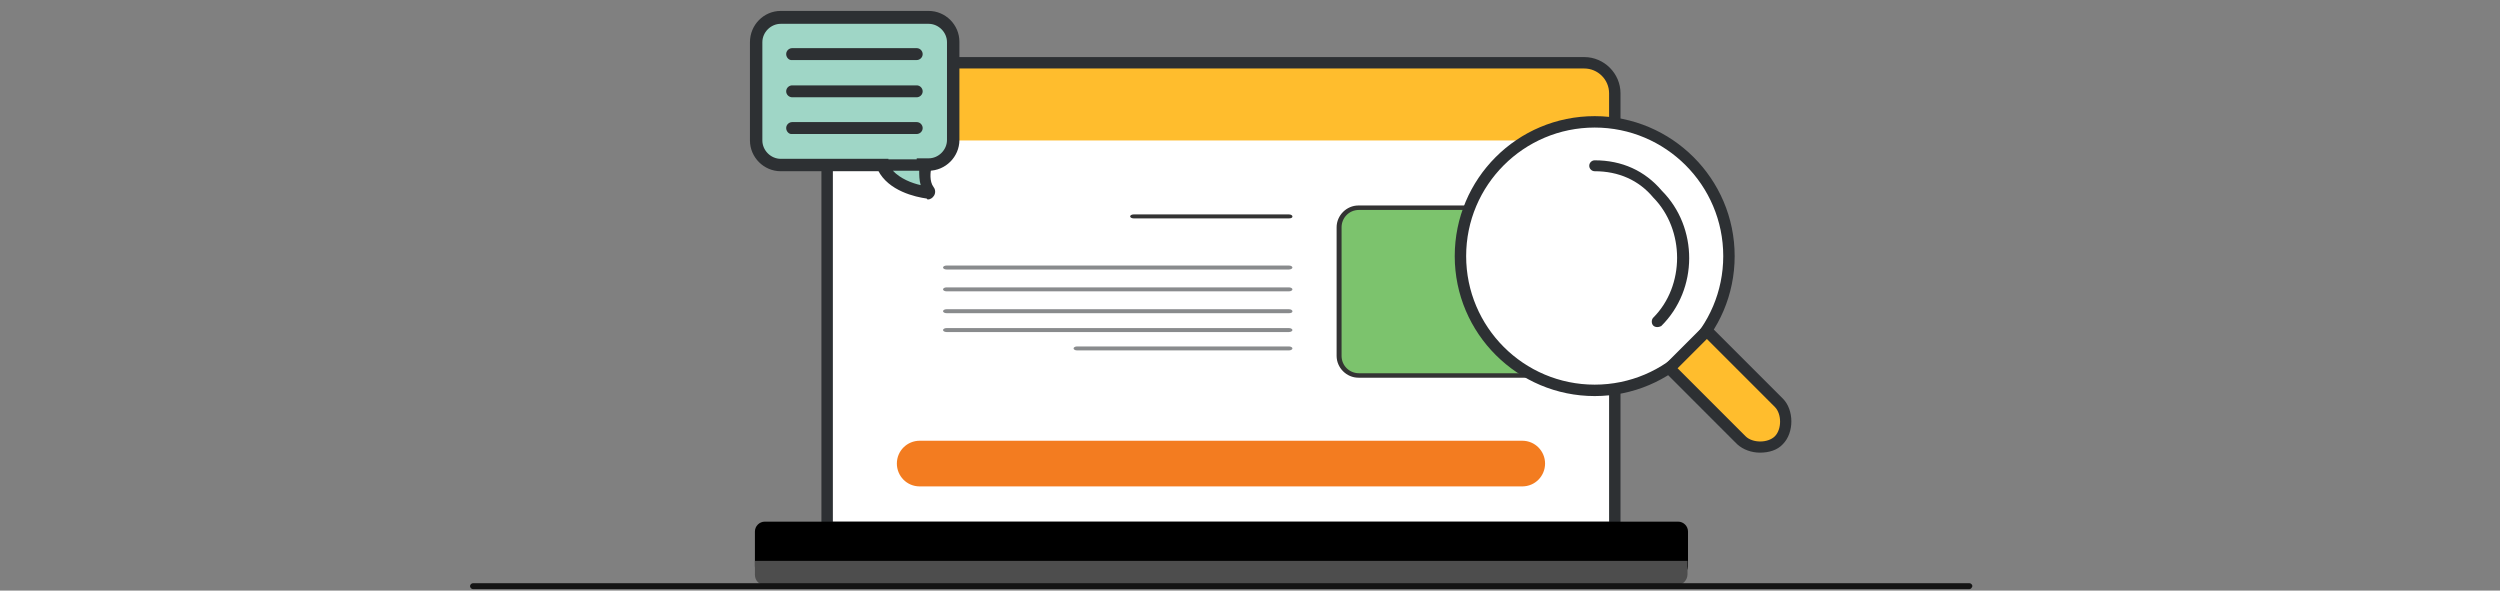 <?xml version="1.0" encoding="utf-8"?>
<!-- Generator: Adobe Illustrator 19.1.1, SVG Export Plug-In . SVG Version: 6.00 Build 0)  -->
<svg version="1.1" id="Layer_1" xmlns="http://www.w3.org/2000/svg" xmlns:xlink="http://www.w3.org/1999/xlink" x="0px" y="0px"
	 viewBox="0 0 503.7 119" style="enable-background:new 0 0 503.7 119;" xml:space="preserve">
<rect x="0" y="0" width="503.7" height="119" fill="#808080" stroke="none"/>
<style type="text/css">
	.st0{fill:#FFFFFF;}
	.st1{fill:#7CC36D;}
	.st2{fill:#333333;}
	.st3{fill:#F37C20;}
	.st4{fill:#898B8D;}
	.st5{fill:#FFBD2D;}
	.st6{fill:#2D3033;}
	.st7{fill:#4D4D4D;}
	.st8{fill:#FFBD2D;}
	.st9{fill-rule:evenodd;clip-rule:evenodd;fill:#9FD6C6;}
	.st10{fill:#9FD6C6;}
	.st11{fill:#141414;}
</style>
<g>
	<g>
		<rect x="167.7" y="18.4" class="st0" width="156.8" height="86.7"/>
	</g>
	<g>
		<g>
			<path class="st1" d="M307.7,75.7h-34c-2.2,0-4-1.8-4-4V45.8c0-2.2,1.8-4,4-4h34c2.2,0,4,1.8,4,4v25.9
				C311.7,73.9,309.9,75.7,307.7,75.7z"/>
		</g>
		<g>
			<path class="st2" d="M307.7,76.1h-34c-2.4,0-4.4-2-4.4-4.4V45.8c0-2.4,2-4.4,4.4-4.4h34c2.4,0,4.4,2,4.4,4.4v25.9
				C312.1,74.1,310.1,76.1,307.7,76.1z M273.8,42.3c-2,0-3.5,1.6-3.5,3.5v25.9c0,2,1.6,3.5,3.5,3.5h34c2,0,3.5-1.6,3.5-3.5V45.8
				c0-2-1.6-3.5-3.5-3.5H273.8z"/>
		</g>
		<g>
			<path class="st3" d="M306.7,98H185.3c-2.6,0-4.6-2.1-4.6-4.6v0c0-2.6,2.1-4.6,4.6-4.6h121.4c2.6,0,4.6,2.1,4.6,4.6v0
				C311.3,95.9,309.3,98,306.7,98z"/>
		</g>
		<g>
			<path class="st4" d="M259.7,63.1h-69c-0.4,0-0.7-0.2-0.7-0.4c0-0.2,0.3-0.4,0.7-0.4h69c0.4,0,0.7,0.2,0.7,0.4
				C260.4,63,260.1,63.1,259.7,63.1z"/>
		</g>
		<g>
			<path class="st4" d="M259.7,58.7h-69c-0.4,0-0.7-0.2-0.7-0.4c0-0.2,0.3-0.4,0.7-0.4h69c0.4,0,0.7,0.2,0.7,0.4
				C260.4,58.5,260.1,58.7,259.7,58.7z"/>
		</g>
		<g>
			<path class="st4" d="M259.7,54.3h-69c-0.4,0-0.7-0.2-0.7-0.4c0-0.2,0.3-0.4,0.7-0.4h69c0.4,0,0.7,0.2,0.7,0.4
				C260.4,54.1,260.1,54.3,259.7,54.3z"/>
		</g>
		<g>
			<path class="st2" d="M259.7,44h-31.3c-0.4,0-0.7-0.2-0.7-0.4c0-0.2,0.3-0.4,0.7-0.4h31.3c0.4,0,0.7,0.2,0.7,0.4
				C260.4,43.9,260.1,44,259.7,44z"/>
		</g>
		<g>
			<path class="st4" d="M259.7,66.9h-69c-0.4,0-0.7-0.2-0.7-0.4c0-0.2,0.3-0.4,0.7-0.4h69c0.4,0,0.7,0.2,0.7,0.4
				C260.4,66.7,260.1,66.9,259.7,66.9z"/>
		</g>
		<g>
			<path class="st4" d="M259.7,70.6H217c-0.4,0-0.7-0.2-0.7-0.4c0-0.2,0.3-0.4,0.7-0.4h42.7c0.4,0,0.7,0.2,0.7,0.4
				C260.4,70.4,260.1,70.6,259.7,70.6z"/>
		</g>
		<g>
			<path class="st5" d="M321.8,12.9H170.3c-2,0-3.6,1.6-3.6,3.6v11.8h158.8V16.5C325.4,14.5,323.8,12.9,321.8,12.9z"/>
		</g>
		<g>
			<path class="st6" d="M319.3,113.5H172.8c-4,0-7.3-3.3-7.3-7.3V18.8c0-4,3.3-7.3,7.3-7.3h146.4c4,0,7.3,3.3,7.3,7.3v87.4
				C326.6,110.3,323.3,113.5,319.3,113.5z M172.8,13.8c-2.8,0-5,2.3-5,5v87.4c0,2.8,2.3,5,5,5h146.4c2.8,0,5-2.3,5-5V18.8
				c0-2.8-2.3-5-5-5H172.8z"/>
		</g>
		<g>
			<path class="st0" d="M179.8,22.8c-0.1,0-0.1,0-0.2-0.1l-2.3-2.3c-0.1-0.1-0.1-0.3,0-0.4c0.1-0.1,0.3-0.1,0.4,0l2.3,2.3
				c0.1,0.1,0.1,0.3,0,0.4C179.9,22.7,179.9,22.8,179.8,22.8z"/>
		</g>
		<g>
			<path class="st0" d="M177.5,22.8c-0.1,0-0.1,0-0.2-0.1c-0.1-0.1-0.1-0.3,0-0.4l2.3-2.3c0.1-0.1,0.3-0.1,0.4,0
				c0.1,0.1,0.1,0.3,0,0.4l-2.3,2.3C177.6,22.7,177.6,22.8,177.5,22.8z"/>
		</g>
		<g>
			<path class="st0" d="M186.6,22.9h-3.6c-0.3,0-0.5-0.2-0.5-0.5v-2c0-0.3,0.2-0.5,0.5-0.5h3.6c0.3,0,0.5,0.2,0.5,0.5v2
				C187.1,22.7,186.9,22.9,186.6,22.9z M186.5,20.3l-3.6,0l0,2l3.6,0V20.3z"/>
		</g>
		<g>
			<path class="st0" d="M192.4,21.6h-3.3c-0.2,0-0.3-0.1-0.3-0.3c0-0.2,0.1-0.3,0.3-0.3h3.3c0.2,0,0.3,0.1,0.3,0.3
				C192.7,21.5,192.5,21.6,192.4,21.6z"/>
		</g>
		<g>
			<g>
				<path d="M337.9,116.2H154.2c-1.2,0-2.1-0.9-2.1-2.1v-7c0-1.1,0.9-2,2-2h184c1.1,0,2,0.9,2,2v7C340,115.3,339,116.2,337.9,116.2z
					"/>
			</g>
			<g>
				<path class="st7" d="M337.9,117.9H154.2c-1.2,0-2.1-0.9-2.1-2.1V113H340v2.7C340,116.9,339,117.9,337.9,117.9z"/>
			</g>
		</g>
		<g>
			<g>
				<circle class="st0" cx="321.3" cy="51.6" r="27.1"/>
			</g>
			<g>
				<path class="st6" d="M321.3,79.8c-15.5,0-28.2-12.6-28.2-28.2s12.6-28.2,28.2-28.2c15.5,0,28.2,12.6,28.2,28.2
					S336.8,79.8,321.3,79.8z M321.3,25.7c-14.3,0-25.9,11.6-25.9,25.9s11.6,25.9,25.9,25.9c14.3,0,25.9-11.6,25.9-25.9
					S335.6,25.7,321.3,25.7z"/>
			</g>
			<g>
				<path class="st6" d="M333.9,65.9c-0.3,0-0.6-0.1-0.8-0.3c-0.4-0.4-0.4-1.2,0-1.6c6.4-6.4,6.4-17.7,0-24.2
					c-2.9-3.5-7-5.3-11.8-5.3c-0.6,0-1.1-0.5-1.1-1.1c0-0.6,0.5-1.1,1.1-1.1c5.5,0,10.1,2.1,13.5,6.1c7.4,7.4,7.4,19.9-0.1,27.3
					C334.5,65.8,334.2,65.9,333.9,65.9z"/>
			</g>
			<g>
				<path class="st8" d="M336.4,74.2l7.5-7.5l14.5,14.5c1.9,1.9,1.9,5.7,0,7.5l0,0c-1.9,1.9-5.7,1.9-7.5,0L336.4,74.2z"/>
			</g>
			<g>
				<path class="st6" d="M354.6,91.2c-1.7,0-3.4-0.6-4.6-1.7l-15.3-15.3l9.2-9.2l15.3,15.3c2.3,2.3,2.3,6.9,0,9.2
					C358.1,90.7,356.4,91.2,354.6,91.2z M338,74.2l13.7,13.7c1.4,1.4,4.5,1.4,5.9,0c1.4-1.4,1.4-4.5,0-5.9l-13.7-13.7L338,74.2z"/>
			</g>
		</g>
		<g>
			<path class="st9" d="M152.4,8.5v19.8c0,2.7,2.2,5,5,5h29.8c2.7,0,5-2.2,5-5V8.5c0-2.7-2.2-5-5-5h-29.8
				C154.6,3.5,152.4,5.7,152.4,8.5z"/>
		</g>
		<g>
			<path class="st6" d="M157.3,2.2h29.8c3.4,0,6.2,2.8,6.2,6.2v19.8c0,3.4-2.8,6.2-6.2,6.2h-2.4c0-1.5,0-1.5,0-2.5h2.4
				c2,0,3.7-1.7,3.7-3.7V8.5c0-2-1.7-3.7-3.7-3.7h-29.8c-2,0-3.7,1.7-3.7,3.7v19.8c0,2,1.7,3.7,3.7,3.7H179c0,1.2,0,1,0,2.5h-21.7
				c-3.4,0-6.2-2.8-6.2-6.2V8.5C151.1,5,153.9,2.2,157.3,2.2z"/>
		</g>
		<g>
			<path class="st6" d="M158.4,18.4c0-0.7,0.6-1.2,1.2-1.2h25.1c0.7,0,1.2,0.6,1.2,1.2c0,0.7-0.6,1.2-1.2,1.2h-25.1
				C159,19.6,158.4,19.1,158.4,18.4z"/>
		</g>
		<g>
			<path class="st6" d="M158.4,25.8c0-0.7,0.6-1.2,1.2-1.2h25.1c0.7,0,1.2,0.6,1.2,1.2c0,0.7-0.6,1.2-1.2,1.2h-25.1
				C159,27.1,158.4,26.5,158.4,25.8z"/>
		</g>
		<g>
			<path class="st6" d="M158.4,10.9c0-0.7,0.6-1.2,1.2-1.2h25.1c0.7,0,1.2,0.6,1.2,1.2c0,0.7-0.6,1.2-1.2,1.2h-25.1
				C159,12.2,158.4,11.6,158.4,10.9z"/>
		</g>
		<g>
			<path class="st10" d="M186.4,33.6c-0.2,0.9-0.4,3.1,0.8,4.6c0.2,0.2,0,0.6-0.3,0.6c-2.1-0.3-7.1-1.4-8.9-5.1
				c-0.1-0.2,0.1-0.5,0.3-0.5h7.8C186.3,33.2,186.5,33.4,186.4,33.6z"/>
		</g>
		<g>
			<path class="st6" d="M186.7,40c-2.2-0.3-7.7-1.5-9.8-5.7c-0.2-0.5-0.2-1,0.1-1.5c0.3-0.5,0.8-0.7,1.3-0.7h7.8
				c0.5,0,0.9,0.2,1.2,0.6c0.3,0.4,0.4,0.8,0.3,1.3v0c-0.1,0.6-0.4,2.5,0.5,3.7c0.4,0.5,0.4,1.2,0.1,1.7c-0.3,0.5-0.8,0.8-1.3,0.8
				L186.7,40z M179.9,34.4c1.5,1.6,3.8,2.5,5.6,2.9c-0.3-1-0.3-2.1-0.3-2.9H179.9z"/>
		</g>
		<g>
			<path class="st11" d="M396.8,118.7H95.3c-0.3,0-0.6-0.3-0.6-0.6c0-0.3,0.3-0.6,0.6-0.6h301.5c0.3,0,0.6,0.3,0.6,0.6
				C397.3,118.4,397.1,118.7,396.8,118.7z"/>
		</g>
	</g>
</g>
</svg>
